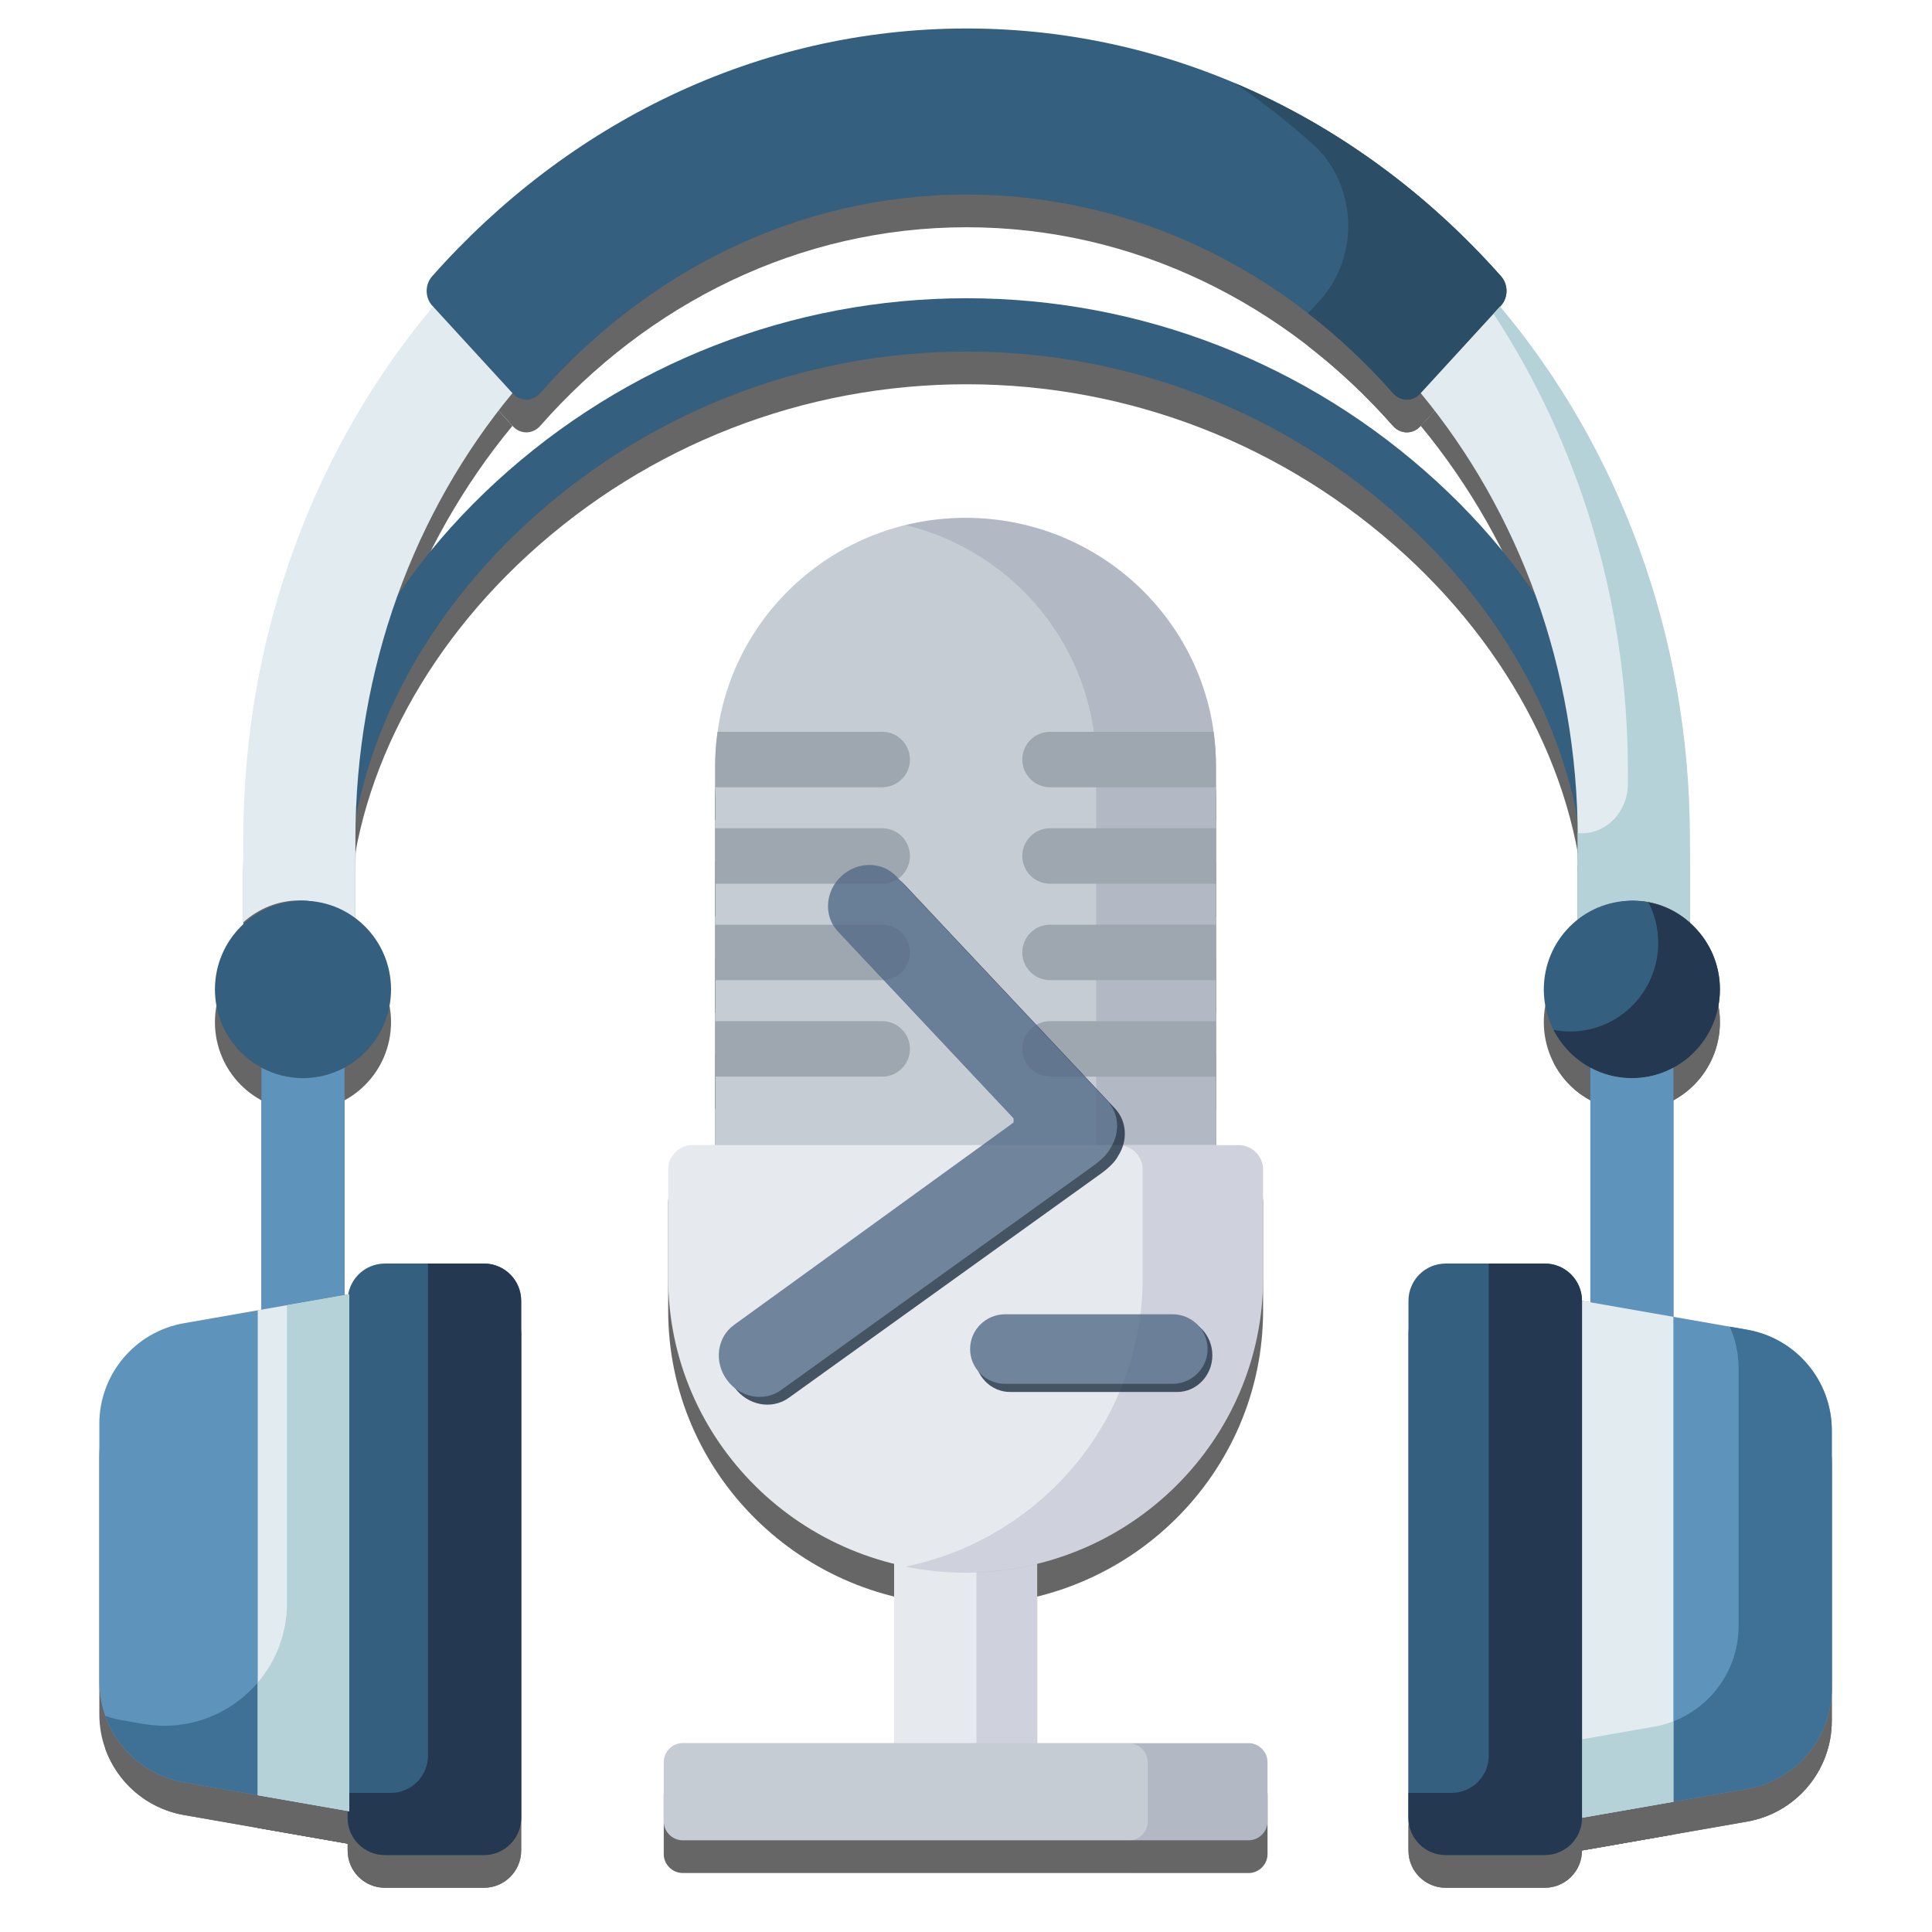 <?xml version="1.0" encoding="UTF-8" standalone="no"?>
<svg
   xmlns:dc="http://purl.org/dc/elements/1.1/"
   xmlns:cc="http://creativecommons.org/ns#"
   xmlns:rdf="http://www.w3.org/1999/02/22-rdf-syntax-ns#"
   xmlns:svg="http://www.w3.org/2000/svg"
   xmlns="http://www.w3.org/2000/svg"
   xmlns:sodipodi="http://sodipodi.sourceforge.net/DTD/sodipodi-0.dtd"
   xmlns:inkscape="http://www.inkscape.org/namespaces/inkscape"
   height="1400pt"
   viewBox="-11 0 1400 1400"
   width="1400pt"
   version="1.1"
   id="svg54"
   sodipodi:docname="psp-final-logo-1400x1400.svg"
   inkscape:export-filename="C:\src\ps-design\powerscripting-podcast\psp-final-1400x1400.png"
   inkscape:export-xdpi="96"
   inkscape:export-ydpi="96"
   inkscape:version="0.92.4 (5da689c313, 2019-01-14)">
  <defs
     id="defs58">
    <linearGradient
       id="SVGID_1_"
       gradientUnits="userSpaceOnUse"
       x1="95.267"
       y1="91.926"
       x2="26.7"
       y2="30.68"
       gradientTransform="matrix(0.5,0,0,0.5,-2.001,-9.5)">
      <stop
         offset="0"
         style="stop-color:#A9C8FF"
         id="stop3750" />
      <stop
         offset="1"
         style="stop-color:#C7E6FF"
         id="stop3752" />
    </linearGradient>
    <linearGradient
       y2="90.278"
       x2="93.585"
       y1="30.778"
       x1="26.585"
       gradientUnits="userSpaceOnUse"
       id="SVGID_2_">
      <stop
         id="stop3757"
         style="stop-color:#2D4664"
         offset="0" />
      <stop
         id="stop3759"
         style="stop-color:#29405B"
         offset="0.169" />
      <stop
         id="stop3761"
         style="stop-color:#1E2F43"
         offset="0.445" />
      <stop
         id="stop3763"
         style="stop-color:#0C131B"
         offset="0.79" />
      <stop
         id="stop3765"
         style="stop-color:#000000"
         offset="1" />
    </linearGradient>
    <linearGradient
       id="SVGID_1_-7"
       gradientUnits="userSpaceOnUse"
       x1="95.267"
       y1="91.926"
       x2="26.7"
       y2="30.68">
      <stop
         offset="0"
         style="stop-color:#A9C8FF"
         id="stop8" />
      <stop
         offset="1"
         style="stop-color:#C7E6FF"
         id="stop10" />
    </linearGradient>
  </defs>
  <sodipodi:namedview
     pagecolor="#ffffff"
     bordercolor="#666666"
     borderopacity="1"
     objecttolerance="10"
     gridtolerance="10"
     guidetolerance="10"
     inkscape:pageopacity="0"
     inkscape:pageshadow="2"
     inkscape:window-width="1920"
     inkscape:window-height="1017"
     id="namedview56"
     showgrid="false"
     fit-margin-top="10"
     fit-margin-left="10"
     fit-margin-right="10"
     fit-margin-bottom="10"
     inkscape:zoom="0.24444903"
     inkscape:cx="897.06776"
     inkscape:cy="1425.3467"
     inkscape:window-x="-8"
     inkscape:window-y="-8"
     inkscape:window-maximized="1"
     inkscape:current-layer="svg54" />
  <g
     style="fill:#666666"
     id="g1198-9"
     transform="matrix(0.837,0,0,0.837,61.817,35.971)">
    <g
       style="fill:#666666"
       transform="matrix(-2.729,0,0,2.729,1696.326,38.495)"
       id="g1170-4">
      <path
         style="fill:#666666;stroke-width:1.173"
         d="M 426.56,345.448 V 223.462 c 0,-43.447 -35.563,-78.667 -79.43,-78.667 -43.867,0 -79.43,35.221 -79.43,78.667 v 121.988 h 158.859 z"
         id="path2-8-4"
         inkscape:connector-curvature="0" />
      <g
         style="opacity:0.1;fill:#666666"
         id="g6-9"
         transform="matrix(1.173,0,0,1.173,88.034,-36.147)">
        <path
           style="fill:#666666"
           d="m 237.106,156.221 c -5.19,-1.262 -10.61,-1.945 -16.193,-1.945 -37.402,0 -67.724,30.03 -67.724,67.074 v 104.01 h 32.388 V 221.35 c 0,-31.515 21.95,-57.939 51.529,-65.129 z"
           id="path4-0-8"
           inkscape:connector-curvature="0" />
      </g>
      <rect
         x="324.433"
         y="458.148"
         style="fill:#666666;stroke-width:1.173"
         width="45.387"
         height="89.23"
         id="rect8-5" />
      <g
         style="opacity:0.1;fill:#666666"
         id="g12-3-0"
         transform="matrix(1.173,0,0,1.173,88.034,-36.147)">
        <rect
           x="201.56"
           y="421.45"
           style="fill:#666666"
           width="16.397"
           height="76.08"
           id="rect10-9" />
      </g>
      <path
         style="fill:#666666;stroke-width:1.173"
         d="m 436.863,533.499 c 3.323,0 6.041,2.717 6.041,6.04 v 18.769 c 0,3.321 -2.719,6.04 -6.041,6.04 H 257.397 c -3.323,0 -6.041,-2.719 -6.041,-6.04 v -18.769 c 0,-3.323 2.719,-6.04 6.041,-6.04 z"
         id="path14-4-4"
         inkscape:connector-curvature="0" />
      <g
         style="opacity:0.1;fill:#666666"
         id="g18-3-2"
         transform="matrix(1.173,0,0,1.173,88.034,-36.147)">
        <path
           style="fill:#666666"
           d="m 171.634,506.85 v -16.003 c 0,-2.833 2.318,-5.15 5.151,-5.15 h -32.381 c -2.833,0 -5.151,2.317 -5.151,5.15 v 16.003 c 0,2.832 2.318,5.15 5.151,5.15 h 32.381 c -2.833,0 -5.151,-2.318 -5.151,-5.15 z"
           id="path16-1-2"
           inkscape:connector-curvature="0" />
      </g>
      <g
         style="fill:#666666"
         id="g36-2-9"
         transform="matrix(1.173,0,0,1.173,88.034,-36.147)">
        <path
           style="fill:#666666"
           d="m 153.189,279.301 h 44.866 c 4.142,0 7.5,-3.357 7.5,-7.5 0,-4.143 -3.358,-7.5 -7.5,-7.5 h -44.866 z"
           id="path20-6-2"
           inkscape:connector-curvature="0" />
        <path
           style="fill:#666666"
           d="m 153.189,253.214 h 44.866 c 4.142,0 7.5,-3.357 7.5,-7.5 0,-4.143 -3.358,-7.5 -7.5,-7.5 h -44.866 z"
           id="path22-5-0"
           inkscape:connector-curvature="0" />
        <path
           style="fill:#666666"
           d="m 198.055,227.128 c 4.142,0 7.5,-3.357 7.5,-7.5 0,-4.143 -3.358,-7.5 -7.5,-7.5 h -44.213 c -0.419,3.017 -0.653,6.091 -0.653,9.222 v 5.778 z"
           id="path24-6-7"
           inkscape:connector-curvature="0" />
        <path
           style="fill:#666666"
           d="m 235.945,219.628 c 0,4.143 3.358,7.5 7.5,7.5 h 45.191 v -5.778 c 0,-3.131 -0.234,-6.205 -0.653,-9.222 h -44.538 c -4.142,0 -7.5,3.357 -7.5,7.5 z"
           id="path26-7-7"
           inkscape:connector-curvature="0" />
        <path
           style="fill:#666666"
           d="m 288.637,238.214 h -45.191 c -4.142,0 -7.5,3.357 -7.5,7.5 0,4.143 3.358,7.5 7.5,7.5 h 45.191 z"
           id="path28-1-3"
           inkscape:connector-curvature="0" />
        <path
           style="fill:#666666"
           d="m 288.637,264.301 h -45.191 c -4.142,0 -7.5,3.357 -7.5,7.5 0,4.143 3.358,7.5 7.5,7.5 h 45.191 z"
           id="path30-4-4"
           inkscape:connector-curvature="0" />
        <path
           style="fill:#666666"
           d="m 288.637,290.388 h -45.191 c -4.142,0 -7.5,3.357 -7.5,7.5 0,4.143 3.358,7.5 7.5,7.5 h 45.191 z"
           id="path32-6-3"
           inkscape:connector-curvature="0" />
        <path
           style="fill:#666666"
           d="m 153.189,305.388 h 44.866 c 4.142,0 7.5,-3.357 7.5,-7.5 0,-4.143 -3.358,-7.5 -7.5,-7.5 h -44.866 z"
           id="path34-1-0"
           inkscape:connector-curvature="0" />
      </g>
      <path
         style="fill:#666666;stroke-width:1.173"
         d="m 347.131,479.38 c -52.032,0 -94.365,-41.926 -94.365,-93.459 v -34.435 c 0,-4.26 3.487,-7.711 7.788,-7.711 h 173.153 c 4.301,0 7.789,3.452 7.789,7.711 v 34.435 c 0,51.534 -42.333,93.459 -94.365,93.459 z"
         id="path38-8-6"
         inkscape:connector-curvature="0" />
      <g
         style="opacity:0.1;fill:#666666"
         id="g44-9"
         transform="matrix(1.173,0,0,1.173,88.034,-36.147)">
        <path
           style="fill:#666666"
           d="m 173.008,359.867 v -29.36 c 0,-3.632 2.973,-6.575 6.64,-6.575 h -32.552 c -3.667,0 -6.64,2.943 -6.64,6.575 v 29.36 c 0,43.939 36.094,79.686 80.458,79.686 5.574,0 11.018,-0.566 16.276,-1.642 -36.589,-7.473 -64.182,-39.626 -64.182,-78.044 z"
           id="path42-3-8"
           inkscape:connector-curvature="0" />
      </g>
    </g>
    <g
       style="fill:#666666"
       transform="matrix(0.917,0,0,1,-657.105,-747.054)"
       id="g1032-7">
      <path
         style="fill:#666666;stroke-width:2.925"
         inkscape:connector-curvature="0"
         d="m 2141.153,1532.054 c -12.739,0 -23.068,-10.329 -23.068,-23.068 0,-115.477 -61.8,-233.685 -169.531,-324.323 -113.386,-95.379 -260.523,-147.914 -414.275,-147.914 -153.764,0 -300.889,52.534 -414.275,147.914 -107.731,90.638 -169.531,208.846 -169.531,324.323 0,12.739 -10.329,23.068 -23.068,23.068 -12.739,0 -23.068,-10.329 -23.068,-23.068 0,-129.13 67.776,-260.214 185.961,-359.639 121.692,-102.372 279.363,-158.745 443.981,-158.745 164.606,0 322.289,56.373 443.981,158.745 118.185,99.424 185.96,230.508 185.96,359.639 0,12.739 -10.329,23.068 -23.068,23.068 z m 0,0"
         id="path2-4" />
      <path
         style="fill:#666666;stroke-width:2.925"
         inkscape:connector-curvature="0"
         d="m 1534.279,757.054 c -197.912,0 -376.925,82.366 -504.639,214.593 -6.867,7.118 -6.821,18.418 0.183,25.41 l 76.071,76.071 c 7.164,7.175 18.795,7.004 25.822,-0.32 101.629,-105.925 244.516,-171.987 402.564,-171.987 158.048,0 300.935,66.05 402.564,171.987 7.027,7.324 18.658,7.495 25.821,0.32 l 76.071,-76.071 c 6.992,-6.992 7.05,-18.292 0.183,-25.41 -127.714,-132.227 -306.728,-214.593 -504.639,-214.593 z m 0,0"
         id="path32-4" />
      <path
         style="fill:#666666;stroke-width:2.925"
         inkscape:connector-curvature="0"
         d="m 2038.987,971.715 c -70.152,-72.654 -155.82,-130.216 -251.577,-167.383 25.673,16.007 50.249,33.625 73.58,52.706 41.886,34.265 45.085,97.196 6.809,135.46 l -11.151,11.151 c 28.861,20.509 55.711,43.645 80.161,69.124 7.038,7.335 18.68,7.541 25.856,0.354 l 76.071,-76.071 c 6.97,-6.97 7.095,-18.246 0.251,-25.342 z m 0,0"
         id="path34-8" />
      <path
         style="fill:#666666;stroke-width:2.925"
         inkscape:connector-curvature="0"
         d="m 851.403,1458.885 v 72.003 c 14.407,-11.814 32.837,-18.921 52.923,-18.921 20.097,0 38.527,7.107 52.923,18.921 v -72.003 c 0,-148.497 56.11,-283.877 148.268,-386.134 l -74.928,-74.928 C 919.316,1119.309 851.403,1281.162 851.403,1458.885 Z m 0,0"
         id="path42-5" />
      <path
         style="fill:#666666;stroke-width:2.925"
         inkscape:connector-curvature="0"
         d="m 2111.299,1530.899 c 14.407,-11.825 32.837,-18.932 52.934,-18.932 20.086,0 38.515,7.107 52.911,18.921 v -72.003 c 0,-177.723 -67.913,-339.576 -179.174,-461.062 l -74.928,74.939 c 92.146,102.258 148.257,237.626 148.257,386.123 z m 0,0"
         id="path44-9" />
      <path
         style="fill:#666666;stroke-width:2.925"
         inkscape:connector-curvature="0"
         d="m 2037.97,997.823 -6.17,6.17 c 79.83,111.764 126.845,248.572 126.845,396.394 v 10.409 c 0,25.285 -21.64,44.719 -46.879,42.914 -0.172,-0.014 -0.354,-0.023 -0.537,-0.046 0.023,1.748 0.069,3.473 0.069,5.221 v 72.015 c 14.407,-11.825 32.837,-18.932 52.923,-18.932 20.097,0 38.515,7.095 52.923,18.921 v -72.003 c 0,-177.723 -67.913,-339.576 -179.174,-461.062 z m 0,0"
         id="path46-3" />
    </g>
    <path
       id="path36-7"
       d="m 251.542,841.932 c 0,42.396 -34.127,76.775 -76.225,76.775 -42.109,0 -76.236,-34.379 -76.236,-76.775 0,-42.406 34.127,-76.774 76.236,-76.774 42.098,0 76.225,34.368 76.225,76.774 z m 0,0"
       inkscape:connector-curvature="0"
       style="fill:#666666;stroke-width:2.68" />
    <path
       id="path38-4"
       d="m 1402.028,841.932 c 0,42.396 -34.127,76.775 -76.225,76.775 -42.109,0 -76.236,-34.379 -76.236,-76.775 0,-42.406 34.127,-76.774 76.236,-76.774 42.098,0 76.225,34.368 76.225,76.774 z m 0,0"
       inkscape:connector-curvature="0"
       style="fill:#666666;stroke-width:2.68" />
    <path
       id="path40-6"
       d="m 1340.201,766.545 c 5.363,10.507 8.409,22.411 8.409,35.041 0,42.395 -34.127,76.774 -76.236,76.774 -4.925,0 -9.734,-0.494 -14.398,-1.397 12.645,24.786 38.259,41.744 67.816,41.744 42.109,0 76.236,-34.379 76.236,-76.775 0,-37.436 -26.615,-68.6 -61.828,-75.387 z m 0,0"
       inkscape:connector-curvature="0"
       style="fill:#666666;fill-opacity:1;stroke-width:2.68" />
    <g
       transform="matrix(2.671,0,0,2.69,97.15,70.931)"
       id="g52-3"
       style="fill:#666666">
      <path
         style="fill:#666666"
         id="path48-9"
         d="m 29.266,315.184 c -4.871,0 -9.453,-1.223 -13.465,-3.375 v 81.332 h 26.926 v -81.332 c -4.012,2.152 -8.594,3.375 -13.461,3.375 z m 0,0"
         inkscape:connector-curvature="0" />
      <path
         style="fill:#666666"
         id="path50-9"
         d="m 460.008,315.184 c 4.871,0 9.453,-1.223 13.461,-3.375 v 81.332 h -26.922 v -81.332 c 4.012,2.152 8.594,3.375 13.461,3.375 z m 0,0"
         inkscape:connector-curvature="0" />
    </g>
    <path
       id="path4-3"
       d="m 1282.615,1559.077 143.023,-25.021 c 42.361,-7.409 73.256,-44.178 73.256,-87.18 v -223.12 c 0,-43.002 -30.895,-79.771 -73.256,-87.18 l -143.023,-25.021 z m 0,0"
       inkscape:connector-curvature="0"
       style="fill:#666666;stroke-width:2.69" />
    <path
       id="path6-6"
       d="m 1425.638,1136.575 -15.122,-2.648 c 4.939,11.055 7.671,23.266 7.671,36.024 v 223.12 c 0,43.002 -30.895,79.782 -73.256,87.191 l -62.316,10.898 v 67.918 l 143.023,-25.011 c 42.361,-7.409 73.256,-44.189 73.256,-87.191 v -223.12 c 0,-43.002 -30.895,-79.771 -73.256,-87.18 z m 0,0"
       inkscape:connector-curvature="0"
       style="fill:#666666;stroke-width:2.69" />
    <path
       id="path16-9"
       d="m 1282.605,1111.554 79.141,13.84 v 419.843 l -79.141,13.84 z m 0,0"
       inkscape:connector-curvature="0"
       style="fill:#666666;stroke-width:2.69" />
    <path
       id="path18-0"
       d="m 1361.746,1545.237 v -69.683 c -5.359,2.081 -10.971,3.678 -16.814,4.697 l -62.316,10.908 v 67.918 z m 0,0"
       inkscape:connector-curvature="0"
       style="fill:#666666;stroke-width:2.69" />
    <path
       id="path24-4"
       d="m 1164.603,1591.37 h 85.793 c 17.791,0 32.22,-14.428 32.22,-32.22 v -447.67 c 0,-17.791 -14.428,-32.219 -32.22,-32.219 h -85.793 c -17.791,0 -32.209,14.428 -32.209,32.219 v 447.67 c 0,17.791 14.418,32.22 32.209,32.22 z m 0,0"
       inkscape:connector-curvature="0"
       style="fill:#666666;stroke-width:2.69" />
    <path
       id="path28-55"
       d="m 1250.396,1079.261 h -48.487 v 426.085 c 0,17.802 -14.428,32.22 -32.22,32.22 h -37.295 v 21.585 c 0,17.802 14.418,32.22 32.209,32.22 h 85.793 c 17.791,0 32.22,-14.428 32.22,-32.22 v -447.67 c 0,-17.791 -14.428,-32.219 -32.22,-32.219 z m 0,0"
       inkscape:connector-curvature="0"
       style="fill:#666666;fill-opacity:1;stroke-width:2.69" />
    <path
       id="path24-3-0"
       d="m 246.192,1591.37 h 85.793 c 17.791,0 32.22,-14.428 32.22,-32.22 v -447.67 c 0,-17.791 -14.428,-32.219 -32.22,-32.219 h -85.793 c -17.791,0 -32.209,14.428 -32.209,32.219 v 447.67 c 0,17.791 14.418,32.22 32.209,32.22 z m 0,0"
       inkscape:connector-curvature="0"
       style="fill:#666666;stroke-width:2.69" />
    <path
       id="path28-5-9"
       d="m 331.985,1079.261 h -48.487 v 426.085 c 0,17.802 -14.428,32.22 -32.22,32.22 h -37.295 v 21.585 c 0,17.802 14.418,32.22 32.209,32.22 h 85.793 c 17.791,0 32.22,-14.428 32.22,-32.22 v -447.67 c 0,-17.791 -14.428,-32.219 -32.22,-32.219 z m 0,0"
       inkscape:connector-curvature="0"
       style="fill:#666666;fill-opacity:1;stroke-width:2.69" />
    <g
       transform="matrix(3.042,0,0,3.042,1182.439,893.882)"
       style="opacity:0.8;fill:#666666"
       id="g1009-7">
      <path
         d="m -129.844,76.6 h 47.564 c 5.53,0 10.013,4.676 10.013,10.445 0,5.768 -4.483,10.447 -10.013,10.447 h -47.564 c -5.53,0 -10.013,-4.676 -10.013,-10.447 0,-5.768 4.483,-10.445 10.013,-10.445 z"
         id="path3774-9-8"
         inkscape:connector-curvature="0"
         style="clip-rule:evenodd;fill:#666666;fill-opacity:1;fill-rule:evenodd;stroke-width:2.201" />
      <path
         d="m -98.993,30.159 c -0.819,1.648 -2.518,3.466 -5.522,5.577 l -88.277,63.4 c -4.82,3.501 -11.739,2.203 -15.451,-2.903 -3.713,-5.106 -2.817,-12.082 2.003,-15.585 l 79.606,-57.645 v -1.184 l -50.018,-53.209 c -4.08,-4.34 -3.655,-11.358 0.949,-15.678 4.604,-4.318 11.642,-4.3 15.722,0.04 l 60.015,63.847 c 3.407,3.625 3.66,9.113 0.973,13.341 z"
         id="path3776-1-4"
         inkscape:connector-curvature="0"
         style="clip-rule:evenodd;fill:#666666;fill-opacity:1;fill-rule:evenodd;stroke-width:2.201" />
      <path
         d="m -101.193,27.958 c -0.819,1.648 -2.518,3.466 -5.522,5.577 l -88.277,63.4 c -4.82,3.501 -11.739,2.203 -15.451,-2.903 -3.713,-5.106 -2.817,-12.082 2.003,-15.585 l 79.606,-57.645 v -1.184 l -50.018,-53.209 c -4.08,-4.34 -3.655,-11.358 0.949,-15.678 4.604,-4.318 11.642,-4.3 15.722,0.04 l 60.015,63.847 c 3.407,3.625 3.66,9.113 0.973,13.341 z"
         id="path3778-7-4"
         inkscape:connector-curvature="0"
         style="clip-rule:evenodd;fill:#666666;fill-opacity:1;fill-rule:evenodd;stroke-width:2.201" />
      <path
         d="m -131.198,75.372 h 47.564 c 5.53,0 10.013,4.434 10.013,9.903 0,5.469 -4.483,9.903 -10.013,9.903 h -47.564 c -5.53,0 -10.013,-4.434 -10.013,-9.903 0,-5.469 4.483,-9.903 10.013,-9.903 z"
         id="path3780-7-3"
         inkscape:connector-curvature="0"
         style="clip-rule:evenodd;fill:#666666;fill-opacity:1;fill-rule:evenodd;stroke-width:2.201" />
    </g>
    <path
       id="path8-6"
       d="M 215.275,1553.415 72.255,1528.394 C 29.895,1520.986 -1,1484.217 -1,1441.216 V 1218.1 c 0,-43.001 30.895,-79.77 73.255,-87.178 l 143.02,-25.021 z m 0,0"
       inkscape:connector-curvature="0"
       style="fill:#666666;stroke-width:2.69" />
    <path
       id="path10-0"
       d="m 161.472,1115.306 v 257.899 c 0,65.983 -59.52,115.993 -124.515,104.622 l -18.505,-3.237 c -4.96,-0.862 -9.741,-2.144 -14.354,-3.783 10.435,29.382 35.981,51.965 68.158,57.586 l 143.02,25.021 v -447.514 z m 0,0"
       inkscape:connector-curvature="0"
       style="fill:#666666;stroke-width:2.69" />
    <path
       id="path12-4"
       d="m 215.275,1105.901 -79.129,13.84 v 419.835 l 79.129,13.84 z m 0,0"
       inkscape:connector-curvature="0"
       style="fill:#666666;stroke-width:2.69" />
    <path
       id="path14-1"
       d="m 136.146,1539.575 79.139,13.84 v -447.514 l -53.803,9.405 v 257.899 c 0,26.502 -9.626,50.43 -25.336,68.831 z m 0,0"
       inkscape:connector-curvature="0"
       style="fill:#666666;stroke-width:2.69" />
  </g>
  <g
     id="g1198"
     transform="matrix(0.837,0,0,0.837,61.817,12.268)">
    <g
       transform="matrix(-2.729,0,0,2.729,1696.326,38.495)"
       id="g1170">
      <path
         style="fill:#c5ccd3;stroke-width:1.173"
         d="M 426.56,345.448 V 223.462 c 0,-43.447 -35.563,-78.667 -79.43,-78.667 -43.867,0 -79.43,35.221 -79.43,78.667 v 121.988 h 158.859 z"
         id="path2-8"
         inkscape:connector-curvature="0" />
      <g
         style="opacity:0.1"
         id="g6"
         transform="matrix(1.173,0,0,1.173,88.034,-36.147)">
        <path
           style="fill:#00003f"
           d="m 237.106,156.221 c -5.19,-1.262 -10.61,-1.945 -16.193,-1.945 -37.402,0 -67.724,30.03 -67.724,67.074 v 104.01 h 32.388 V 221.35 c 0,-31.515 21.95,-57.939 51.529,-65.129 z"
           id="path4-0"
           inkscape:connector-curvature="0" />
      </g>
      <rect
         x="324.433"
         y="458.148"
         style="fill:#e6e9ed;stroke-width:1.173"
         width="45.387"
         height="89.23"
         id="rect8" />
      <g
         style="opacity:0.1"
         id="g12-3"
         transform="matrix(1.173,0,0,1.173,88.034,-36.147)">
        <rect
           x="201.56"
           y="421.45"
           style="fill:#00003f"
           width="16.397"
           height="76.08"
           id="rect10" />
      </g>
      <path
         style="fill:#c5ccd3;stroke-width:1.173"
         d="m 436.863,533.499 c 3.323,0 6.041,2.717 6.041,6.04 v 18.769 c 0,3.321 -2.719,6.04 -6.041,6.04 H 257.397 c -3.323,0 -6.041,-2.719 -6.041,-6.04 v -18.769 c 0,-3.323 2.719,-6.04 6.041,-6.04 z"
         id="path14-4"
         inkscape:connector-curvature="0" />
      <g
         style="opacity:0.1"
         id="g18-3"
         transform="matrix(1.173,0,0,1.173,88.034,-36.147)">
        <path
           style="fill:#00003f"
           d="m 171.634,506.85 v -16.003 c 0,-2.833 2.318,-5.15 5.151,-5.15 h -32.381 c -2.833,0 -5.151,2.317 -5.151,5.15 v 16.003 c 0,2.832 2.318,5.15 5.151,5.15 h 32.381 c -2.833,0 -5.151,-2.318 -5.151,-5.15 z"
           id="path16-1"
           inkscape:connector-curvature="0" />
      </g>
      <g
         id="g36-2"
         transform="matrix(1.173,0,0,1.173,88.034,-36.147)">
        <path
           style="fill:#9ea7af"
           d="m 153.189,279.301 h 44.866 c 4.142,0 7.5,-3.357 7.5,-7.5 0,-4.143 -3.358,-7.5 -7.5,-7.5 h -44.866 z"
           id="path20-6"
           inkscape:connector-curvature="0" />
        <path
           style="fill:#9ea7af"
           d="m 153.189,253.214 h 44.866 c 4.142,0 7.5,-3.357 7.5,-7.5 0,-4.143 -3.358,-7.5 -7.5,-7.5 h -44.866 z"
           id="path22-5"
           inkscape:connector-curvature="0" />
        <path
           style="fill:#9ea7af"
           d="m 198.055,227.128 c 4.142,0 7.5,-3.357 7.5,-7.5 0,-4.143 -3.358,-7.5 -7.5,-7.5 h -44.213 c -0.419,3.017 -0.653,6.091 -0.653,9.222 v 5.778 z"
           id="path24-6"
           inkscape:connector-curvature="0" />
        <path
           style="fill:#9ea7af"
           d="m 235.945,219.628 c 0,4.143 3.358,7.5 7.5,7.5 h 45.191 v -5.778 c 0,-3.131 -0.234,-6.205 -0.653,-9.222 h -44.538 c -4.142,0 -7.5,3.357 -7.5,7.5 z"
           id="path26-7"
           inkscape:connector-curvature="0" />
        <path
           style="fill:#9ea7af"
           d="m 288.637,238.214 h -45.191 c -4.142,0 -7.5,3.357 -7.5,7.5 0,4.143 3.358,7.5 7.5,7.5 h 45.191 z"
           id="path28-1"
           inkscape:connector-curvature="0" />
        <path
           style="fill:#9ea7af"
           d="m 288.637,264.301 h -45.191 c -4.142,0 -7.5,3.357 -7.5,7.5 0,4.143 3.358,7.5 7.5,7.5 h 45.191 z"
           id="path30-4"
           inkscape:connector-curvature="0" />
        <path
           style="fill:#9ea7af"
           d="m 288.637,290.388 h -45.191 c -4.142,0 -7.5,3.357 -7.5,7.5 0,4.143 3.358,7.5 7.5,7.5 h 45.191 z"
           id="path32-6"
           inkscape:connector-curvature="0" />
        <path
           style="fill:#9ea7af"
           d="m 153.189,305.388 h 44.866 c 4.142,0 7.5,-3.357 7.5,-7.5 0,-4.143 -3.358,-7.5 -7.5,-7.5 h -44.866 z"
           id="path34-1"
           inkscape:connector-curvature="0" />
      </g>
      <path
         style="fill:#e6e9ed;stroke-width:1.173"
         d="m 347.131,479.38 c -52.032,0 -94.365,-41.926 -94.365,-93.459 v -34.435 c 0,-4.26 3.487,-7.711 7.788,-7.711 h 173.153 c 4.301,0 7.789,3.452 7.789,7.711 v 34.435 c 0,51.534 -42.333,93.459 -94.365,93.459 z"
         id="path38-8"
         inkscape:connector-curvature="0" />
      <g
         style="opacity:0.1"
         id="g44"
         transform="matrix(1.173,0,0,1.173,88.034,-36.147)">
        <path
           style="fill:#00003f"
           d="m 173.008,359.867 v -29.36 c 0,-3.632 2.973,-6.575 6.64,-6.575 h -32.552 c -3.667,0 -6.64,2.943 -6.64,6.575 v 29.36 c 0,43.939 36.094,79.686 80.458,79.686 5.574,0 11.018,-0.566 16.276,-1.642 -36.589,-7.473 -64.182,-39.626 -64.182,-78.044 z"
           id="path42-3"
           inkscape:connector-curvature="0" />
      </g>
    </g>
    <g
       transform="matrix(0.917,0,0,1,-657.105,-747.054)"
       id="g1032">
      <path
         style="fill:#355f7e;stroke-width:2.925"
         inkscape:connector-curvature="0"
         d="m 2141.153,1532.054 c -12.739,0 -23.068,-10.329 -23.068,-23.068 0,-115.477 -61.8,-233.685 -169.531,-324.323 -113.386,-95.379 -260.523,-147.914 -414.275,-147.914 -153.764,0 -300.889,52.534 -414.275,147.914 -107.731,90.638 -169.531,208.846 -169.531,324.323 0,12.739 -10.329,23.068 -23.068,23.068 -12.739,0 -23.068,-10.329 -23.068,-23.068 0,-129.13 67.776,-260.214 185.961,-359.639 121.692,-102.372 279.363,-158.745 443.981,-158.745 164.606,0 322.289,56.373 443.981,158.745 118.185,99.424 185.96,230.508 185.96,359.639 0,12.739 -10.329,23.068 -23.068,23.068 z m 0,0"
         id="path2" />
      <path
         style="fill:#355f7e;stroke-width:2.925"
         inkscape:connector-curvature="0"
         d="m 1534.279,757.054 c -197.912,0 -376.925,82.366 -504.639,214.593 -6.867,7.118 -6.821,18.418 0.183,25.41 l 76.071,76.071 c 7.164,7.175 18.795,7.004 25.822,-0.32 101.629,-105.925 244.516,-171.987 402.564,-171.987 158.048,0 300.935,66.05 402.564,171.987 7.027,7.324 18.658,7.495 25.821,0.32 l 76.071,-76.071 c 6.992,-6.992 7.05,-18.292 0.183,-25.41 -127.714,-132.227 -306.728,-214.593 -504.639,-214.593 z m 0,0"
         id="path32" />
      <path
         style="fill:#2b4d66;stroke-width:2.925"
         inkscape:connector-curvature="0"
         d="m 2038.987,971.715 c -70.152,-72.654 -155.82,-130.216 -251.577,-167.383 25.673,16.007 50.249,33.625 73.58,52.706 41.886,34.265 45.085,97.196 6.809,135.46 l -11.151,11.151 c 28.861,20.509 55.711,43.645 80.161,69.124 7.038,7.335 18.68,7.541 25.856,0.354 l 76.071,-76.071 c 6.97,-6.97 7.095,-18.246 0.251,-25.342 z m 0,0"
         id="path34" />
      <path
         style="fill:#e1ebf0;stroke-width:2.925"
         inkscape:connector-curvature="0"
         d="m 851.403,1458.885 v 72.003 c 14.407,-11.814 32.837,-18.921 52.923,-18.921 20.097,0 38.527,7.107 52.923,18.921 v -72.003 c 0,-148.497 56.11,-283.877 148.268,-386.134 l -74.928,-74.928 C 919.316,1119.309 851.403,1281.162 851.403,1458.885 Z m 0,0"
         id="path42" />
      <path
         style="fill:#e1ebf0;stroke-width:2.925"
         inkscape:connector-curvature="0"
         d="m 2111.299,1530.899 c 14.407,-11.825 32.837,-18.932 52.934,-18.932 20.086,0 38.515,7.107 52.911,18.921 v -72.003 c 0,-177.723 -67.913,-339.576 -179.174,-461.062 l -74.928,74.939 c 92.146,102.258 148.257,237.626 148.257,386.123 z m 0,0"
         id="path44" />
      <path
         style="fill:#b4d2d7;stroke-width:2.925"
         inkscape:connector-curvature="0"
         d="m 2037.97,997.823 -6.17,6.17 c 79.83,111.764 126.845,248.572 126.845,396.394 v 10.409 c 0,25.285 -21.64,44.719 -46.879,42.914 -0.172,-0.014 -0.354,-0.023 -0.537,-0.046 0.023,1.748 0.069,3.473 0.069,5.221 v 72.015 c 14.407,-11.825 32.837,-18.932 52.923,-18.932 20.097,0 38.515,7.095 52.923,18.921 v -72.003 c 0,-177.723 -67.913,-339.576 -179.174,-461.062 z m 0,0"
         id="path46" />
    </g>
    <path
       id="path36"
       d="m 251.542,841.932 c 0,42.396 -34.127,76.775 -76.225,76.775 -42.109,0 -76.236,-34.379 -76.236,-76.775 0,-42.406 34.127,-76.774 76.236,-76.774 42.098,0 76.225,34.368 76.225,76.774 z m 0,0"
       inkscape:connector-curvature="0"
       style="fill:#355f7e;stroke-width:2.68" />
    <path
       id="path38"
       d="m 1402.028,841.932 c 0,42.396 -34.127,76.775 -76.225,76.775 -42.109,0 -76.236,-34.379 -76.236,-76.775 0,-42.406 34.127,-76.774 76.236,-76.774 42.098,0 76.225,34.368 76.225,76.774 z m 0,0"
       inkscape:connector-curvature="0"
       style="fill:#355f7e;stroke-width:2.68" />
    <path
       id="path40"
       d="m 1340.201,766.545 c 5.363,10.507 8.409,22.411 8.409,35.041 0,42.395 -34.127,76.774 -76.236,76.774 -4.925,0 -9.734,-0.494 -14.398,-1.397 12.645,24.786 38.259,41.744 67.816,41.744 42.109,0 76.236,-34.379 76.236,-76.775 0,-37.436 -26.615,-68.6 -61.828,-75.387 z m 0,0"
       inkscape:connector-curvature="0"
       style="fill:#243951;fill-opacity:1;stroke-width:2.68" />
    <g
       transform="matrix(2.671,0,0,2.69,97.15,70.931)"
       id="g52"
       style="fill:#5e93bb">
      <path
         id="path48"
         d="m 29.266,315.184 c -4.871,0 -9.453,-1.223 -13.465,-3.375 v 81.332 h 26.926 v -81.332 c -4.012,2.152 -8.594,3.375 -13.461,3.375 z m 0,0"
         inkscape:connector-curvature="0" />
      <path
         id="path50"
         d="m 460.008,315.184 c 4.871,0 9.453,-1.223 13.461,-3.375 v 81.332 h -26.922 v -81.332 c 4.012,2.152 8.594,3.375 13.461,3.375 z m 0,0"
         inkscape:connector-curvature="0" />
    </g>
    <path
       id="path4"
       d="m 1282.615,1559.077 143.023,-25.021 c 42.361,-7.409 73.256,-44.178 73.256,-87.18 v -223.12 c 0,-43.002 -30.895,-79.771 -73.256,-87.18 l -143.023,-25.021 z m 0,0"
       inkscape:connector-curvature="0"
       style="fill:#5e93bb;stroke-width:2.69" />
    <path
       id="path6"
       d="m 1425.638,1136.575 -15.122,-2.648 c 4.939,11.055 7.671,23.266 7.671,36.024 v 223.12 c 0,43.002 -30.895,79.782 -73.256,87.191 l -62.316,10.898 v 67.918 l 143.023,-25.011 c 42.361,-7.409 73.256,-44.189 73.256,-87.191 v -223.12 c 0,-43.002 -30.895,-79.771 -73.256,-87.18 z m 0,0"
       inkscape:connector-curvature="0"
       style="fill:#3f7196;stroke-width:2.69" />
    <path
       id="path16"
       d="m 1282.605,1111.554 79.141,13.84 v 419.843 l -79.141,13.84 z m 0,0"
       inkscape:connector-curvature="0"
       style="fill:#e1ebf0;stroke-width:2.69" />
    <path
       id="path18"
       d="m 1361.746,1545.237 v -69.683 c -5.359,2.081 -10.971,3.678 -16.814,4.697 l -62.316,10.908 v 67.918 z m 0,0"
       inkscape:connector-curvature="0"
       style="fill:#b4d2d7;stroke-width:2.69" />
    <path
       id="path24"
       d="m 1164.603,1591.37 h 85.793 c 17.791,0 32.22,-14.428 32.22,-32.22 v -447.67 c 0,-17.791 -14.428,-32.219 -32.22,-32.219 h -85.793 c -17.791,0 -32.209,14.428 -32.209,32.219 v 447.67 c 0,17.791 14.418,32.22 32.209,32.22 z m 0,0"
       inkscape:connector-curvature="0"
       style="fill:#355f7e;stroke-width:2.69" />
    <path
       id="path28"
       d="m 1250.396,1079.261 h -48.487 v 426.085 c 0,17.802 -14.428,32.22 -32.22,32.22 h -37.295 v 21.585 c 0,17.802 14.418,32.22 32.209,32.22 h 85.793 c 17.791,0 32.22,-14.428 32.22,-32.22 v -447.67 c 0,-17.791 -14.428,-32.219 -32.22,-32.219 z m 0,0"
       inkscape:connector-curvature="0"
       style="fill:#243951;fill-opacity:1;stroke-width:2.69" />
    <path
       id="path24-3"
       d="m 246.192,1591.37 h 85.793 c 17.791,0 32.22,-14.428 32.22,-32.22 v -447.67 c 0,-17.791 -14.428,-32.219 -32.22,-32.219 h -85.793 c -17.791,0 -32.209,14.428 -32.209,32.219 v 447.67 c 0,17.791 14.418,32.22 32.209,32.22 z m 0,0"
       inkscape:connector-curvature="0"
       style="fill:#355f7e;stroke-width:2.69" />
    <path
       id="path28-5"
       d="m 331.985,1079.261 h -48.487 v 426.085 c 0,17.802 -14.428,32.22 -32.22,32.22 h -37.295 v 21.585 c 0,17.802 14.418,32.22 32.209,32.22 h 85.793 c 17.791,0 32.22,-14.428 32.22,-32.22 v -447.67 c 0,-17.791 -14.428,-32.219 -32.22,-32.219 z m 0,0"
       inkscape:connector-curvature="0"
       style="fill:#243951;fill-opacity:1;stroke-width:2.69" />
    <g
       transform="matrix(3.042,0,0,3.042,1182.439,893.882)"
       style="opacity:0.8"
       id="g1009">
      <path
         d="m -129.844,76.6 h 47.564 c 5.53,0 10.013,4.676 10.013,10.445 0,5.768 -4.483,10.447 -10.013,10.447 h -47.564 c -5.53,0 -10.013,-4.676 -10.013,-10.447 0,-5.768 4.483,-10.445 10.013,-10.445 z"
         id="path3774-9"
         inkscape:connector-curvature="0"
         style="clip-rule:evenodd;fill:#1d2e41;fill-opacity:1;fill-rule:evenodd;stroke-width:2.201" />
      <path
         d="m -98.993,30.159 c -0.819,1.648 -2.518,3.466 -5.522,5.577 l -88.277,63.4 c -4.82,3.501 -11.739,2.203 -15.451,-2.903 -3.713,-5.106 -2.817,-12.082 2.003,-15.585 l 79.606,-57.645 v -1.184 l -50.018,-53.209 c -4.08,-4.34 -3.655,-11.358 0.949,-15.678 4.604,-4.318 11.642,-4.3 15.722,0.04 l 60.015,63.847 c 3.407,3.625 3.66,9.113 0.973,13.341 z"
         id="path3776-1"
         inkscape:connector-curvature="0"
         style="clip-rule:evenodd;fill:#1d2e41;fill-opacity:1;fill-rule:evenodd;stroke-width:2.201" />
      <path
         d="m -101.193,27.958 c -0.819,1.648 -2.518,3.466 -5.522,5.577 l -88.277,63.4 c -4.82,3.501 -11.739,2.203 -15.451,-2.903 -3.713,-5.106 -2.817,-12.082 2.003,-15.585 l 79.606,-57.645 v -1.184 l -50.018,-53.209 c -4.08,-4.34 -3.655,-11.358 0.949,-15.678 4.604,-4.318 11.642,-4.3 15.722,0.04 l 60.015,63.847 c 3.407,3.625 3.66,9.113 0.973,13.341 z"
         id="path3778-7"
         inkscape:connector-curvature="0"
         style="clip-rule:evenodd;fill:#526a88;fill-opacity:1;fill-rule:evenodd;stroke-width:2.201" />
      <path
         d="m -131.198,75.372 h 47.564 c 5.53,0 10.013,4.434 10.013,9.903 0,5.469 -4.483,9.903 -10.013,9.903 h -47.564 c -5.53,0 -10.013,-4.434 -10.013,-9.903 0,-5.469 4.483,-9.903 10.013,-9.903 z"
         id="path3780-7"
         inkscape:connector-curvature="0"
         style="clip-rule:evenodd;fill:#526a88;fill-opacity:1;fill-rule:evenodd;stroke-width:2.201" />
    </g>
    <path
       id="path8"
       d="M 215.275,1553.415 72.255,1528.394 C 29.895,1520.986 -1,1484.217 -1,1441.216 V 1218.1 c 0,-43.001 30.895,-79.77 73.255,-87.178 l 143.02,-25.021 z m 0,0"
       inkscape:connector-curvature="0"
       style="fill:#5e93bb;stroke-width:2.69" />
    <path
       id="path10"
       d="m 161.472,1115.306 v 257.899 c 0,65.983 -59.52,115.993 -124.515,104.622 l -18.505,-3.237 c -4.96,-0.862 -9.741,-2.144 -14.354,-3.783 10.435,29.382 35.981,51.965 68.158,57.586 l 143.02,25.021 v -447.514 z m 0,0"
       inkscape:connector-curvature="0"
       style="fill:#3f7196;stroke-width:2.69" />
    <path
       id="path12"
       d="m 215.275,1105.901 -79.129,13.84 v 419.835 l 79.129,13.84 z m 0,0"
       inkscape:connector-curvature="0"
       style="fill:#e1ebf0;stroke-width:2.69" />
    <path
       id="path14"
       d="m 136.146,1539.575 79.139,13.84 v -447.514 l -53.803,9.405 v 257.899 c 0,26.502 -9.626,50.43 -25.336,68.831 z m 0,0"
       inkscape:connector-curvature="0"
       style="fill:#b4d2d7;stroke-width:2.69" />
  </g>
</svg>
